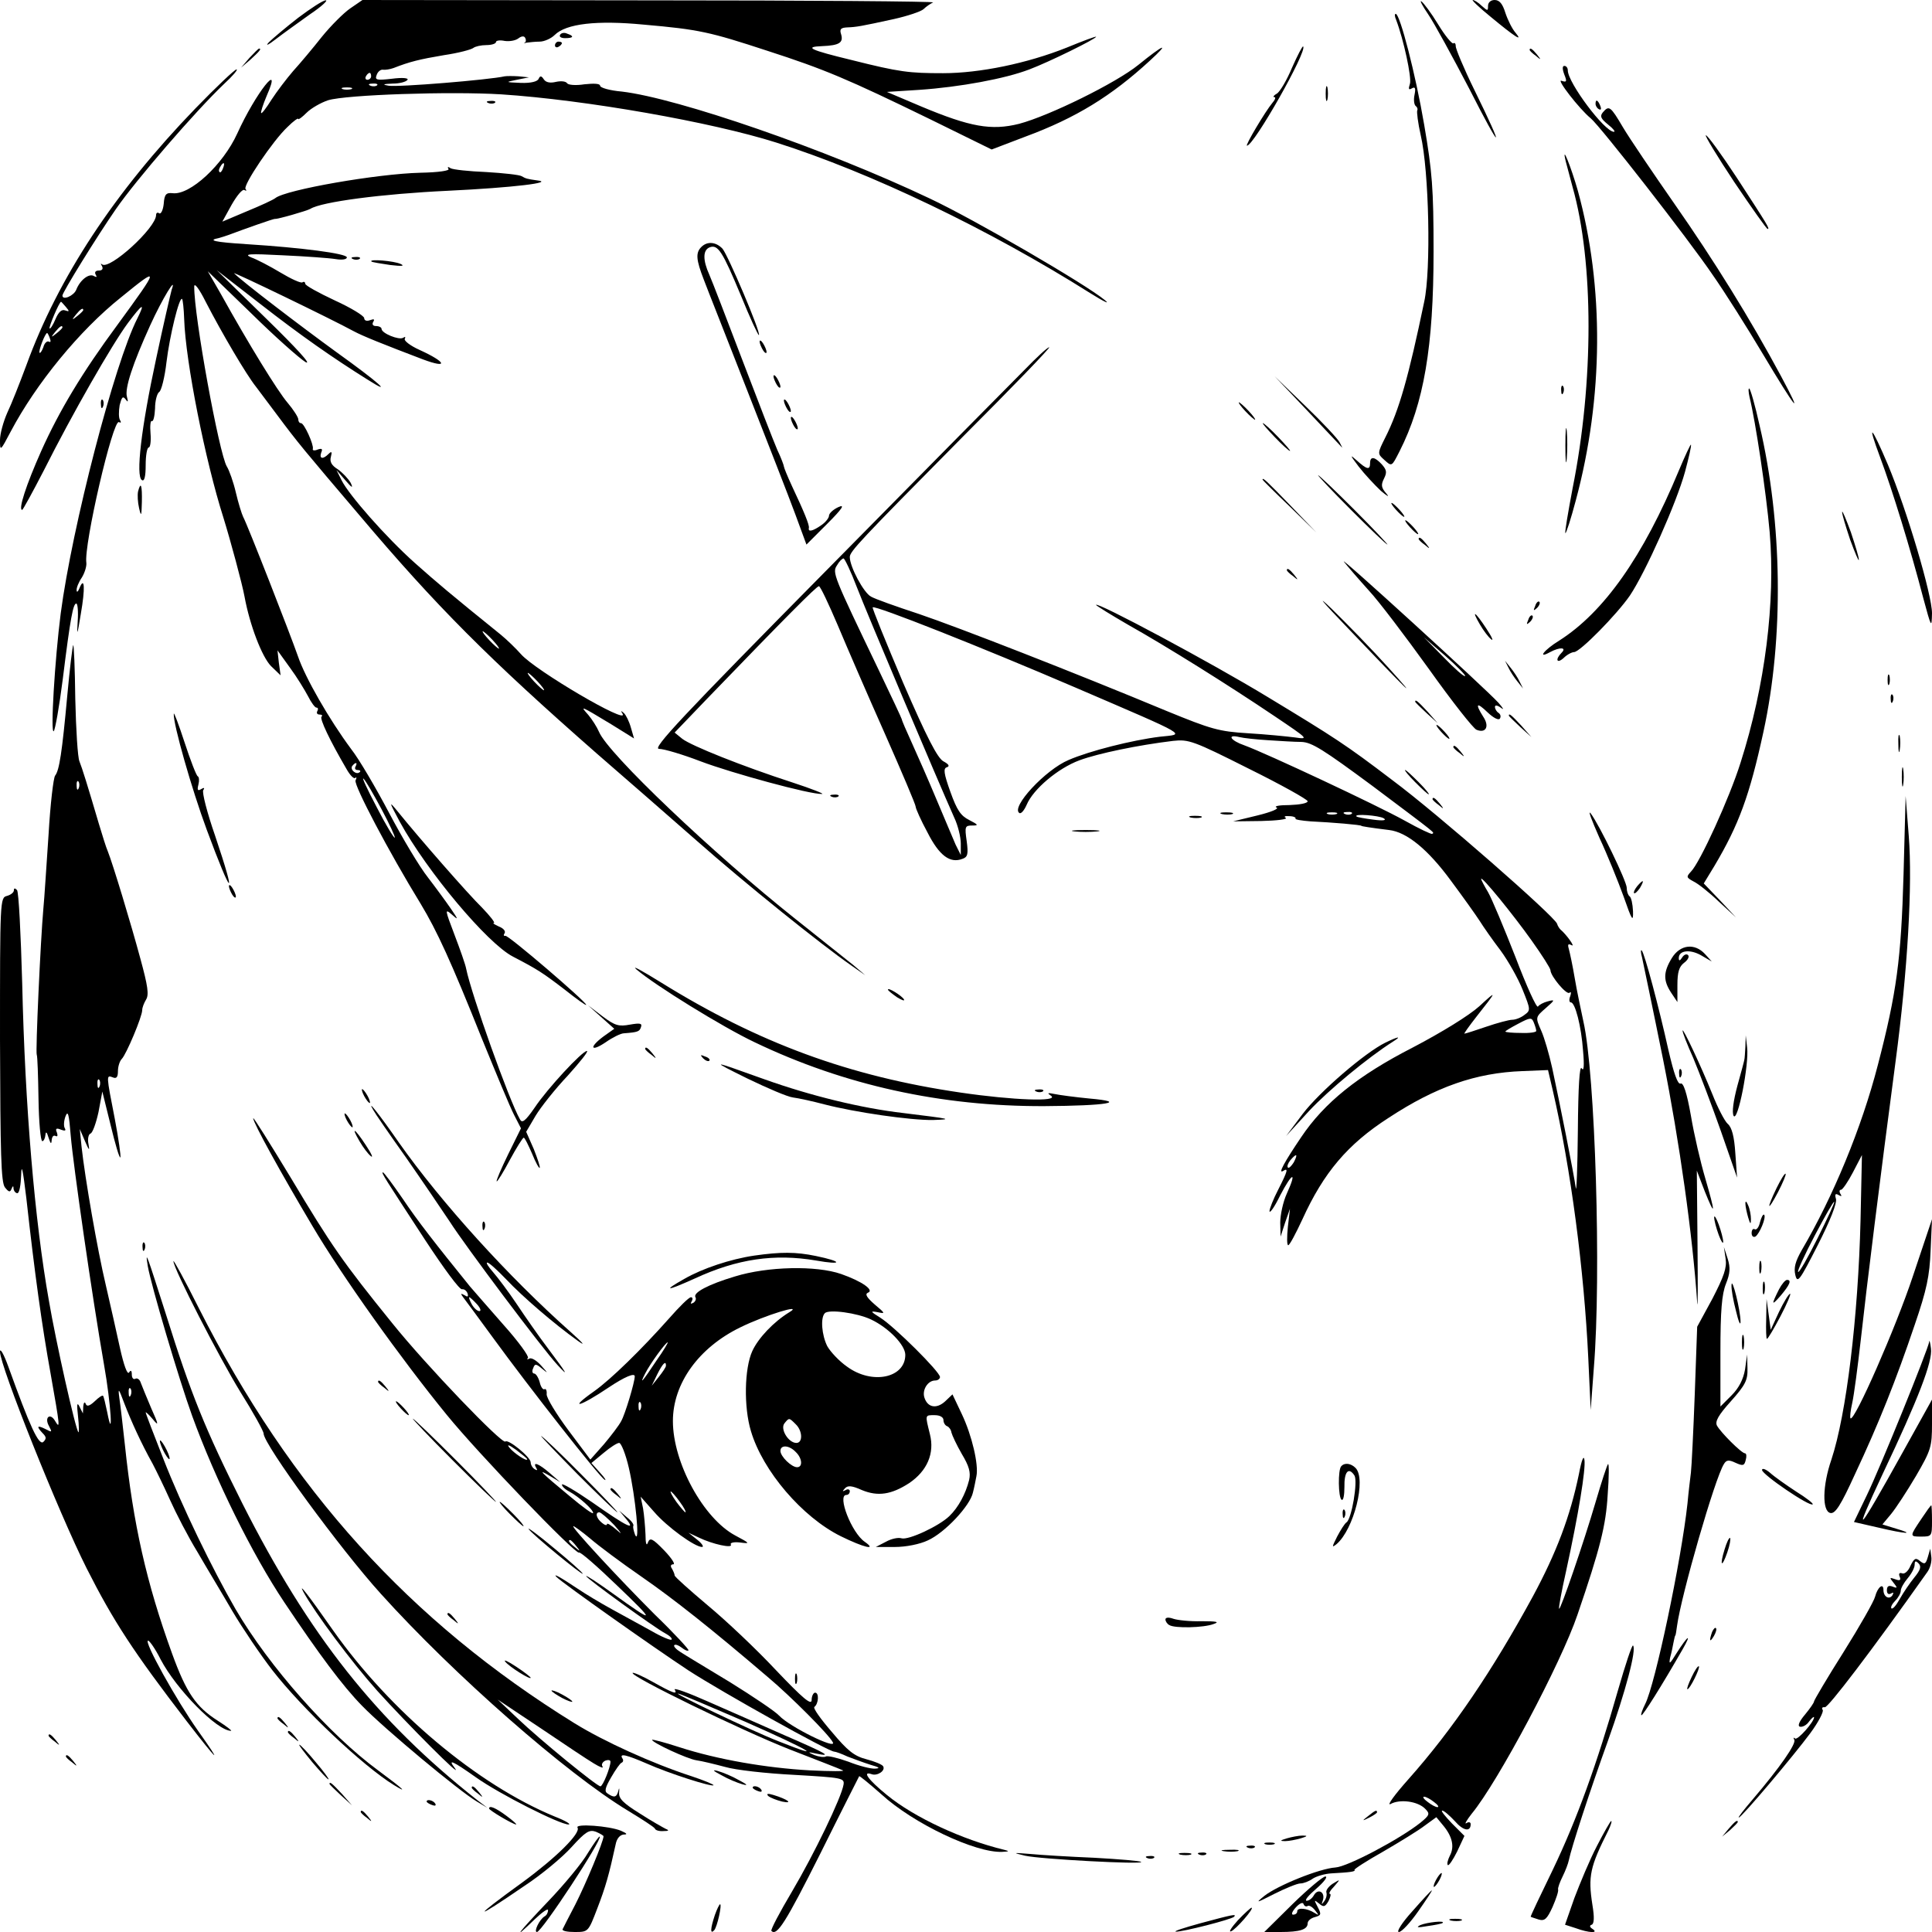 <svg version="1" xmlns="http://www.w3.org/2000/svg" width="742.667" height="742.667" viewBox="0 0 557 557"><path d="M86 5.1c-3.6 2.8-7.4 6-8.5 7.1-1.1 1.2-.2.8 2-.9 2.2-1.7 6.7-4.9 9.9-7.2 3.3-2.2 5.3-4.1 4.5-4-.8 0-4.3 2.3-7.9 5zM101 2.4c-1.9 1.3-5.6 5-8.2 8.2-2.6 3.3-6.3 7.7-8.3 9.9-1.9 2.2-4.7 5.9-6.2 8.2-1.5 2.4-2.8 4.1-3 3.9-.2-.2.5-2.4 1.6-5 4.7-10.7-3.2-.8-8.5 10.9-4.1 9-13.6 17.8-18.6 17.2-1.9-.2-2.4.3-2.6 3.1-.2 1.8-.8 3-1.3 2.7-.5-.4-.9-.1-.9.5 0 3.7-13.5 16-15.6 14.2-.4-.4-.4-.1 0 .5.4.8.1 1.3-.9 1.3s-1.3.5-.9 1.2.3.8-.5.4c-1.4-.9-4 1.1-5.1 3.9-.7 1.8-4 3.2-4 1.7 0-.9 9.8-16.8 15.4-24.9 5.8-8.4 23-28.3 31.2-36.1 2.5-2.3 4.1-4.2 3.6-4.2-.5 0-5.9 5.1-11.9 11.3-23.2 24-39.5 48.7-48.7 74-1.9 5.1-4.3 11.2-5.5 13.7-1.1 2.5-2.1 6-2.1 7.9 0 3.3.1 3.2 3.1-2.5 7.3-13.8 19.8-29.1 31.7-38.6 11.4-9.3 11.3-8.9-.9 7.8-10.2 13.8-16.8 24.8-22 36.4-4.4 9.9-6.7 17-5.5 17 .2 0 3-5.1 6.2-11.3 8.3-16.5 19.7-36.4 24.3-42.6 4.2-5.6 5.1-6.1 2.7-1.3-6.6 13-18.8 60-22.1 85.1-1.7 13.3-3 34.8-2 33.9.4-.4 1.6-7.1 2.6-15 2.2-17.8 3-21.8 3.9-21.8.4 0 .6 2.4.4 5.2-.3 4.4-.1 4 .9-2.2 1.3-7.4 1.1-11.1-.4-7.4-.4 1-.8 1.3-.8.6-.1-.7.6-2.4 1.5-3.7.8-1.3 1.4-3.2 1.3-4.2-.8-5.1 7.7-41.7 9.4-40.6.6.3.7.1.3-.6-.4-.6-.4-2.5-.1-4.3.6-2.3.9-2.7 1.7-1.7.7 1 .8.8.4-.7-.7-2.4 1.7-9.6 6.7-20.6 3.5-7.7 7.8-14.7 6.2-10.3-.3 1.1-2.4 10.1-4.5 20-4.3 19.9-5.9 33.8-4.1 34.9.7.5 1.1-.9 1.1-4.3 0-2.8.4-5.1.9-5.1.4 0 .7-1.8.5-4-.2-2.3 0-3.9.4-3.6.4.2.8-1.4.9-3.6 0-2.3.6-4.4 1.2-4.8.6-.3 1.6-4.2 2.1-8.6.9-7.5 3.7-19 4.5-18.2.2.2.5 2.8.6 5.8.4 12.3 6.1 40.9 11.3 57.2 2.1 6.8 5.4 19 6.1 22.8 1.5 8.2 5 17.3 7.6 20l2.8 2.7-.5-3.6-.4-3.6 3.6 5c2 2.7 4.3 6.5 5.2 8.2.9 1.8 2 3.3 2.4 3.3.5 0 .6.4.3 1-.3.5-.1 1 .6 1s1 .3.6.6c-.6.6 2.4 6.9 7.2 15.1 1 1.8 2.1 2.9 2.5 2.6.4-.4.5-.1.1.7-.5 1.4 9.6 20.6 18.8 35.6 4.7 7.8 8.7 16.5 17.7 39 4 9.8 8.1 19.7 9.2 21.8l2 3.9-3.7 7.5c-2 4.1-3.5 7.6-3.3 7.8.2.1 1.9-2.6 3.8-6.2 1.9-3.5 3.7-6.4 4-6.4.3 0 1.3 2.1 2.4 4.6 1 2.5 2 4.3 2.2 4.1.2-.2-.6-2.6-1.7-5.4l-2.2-5 2.7-4.6c1.5-2.5 5.7-7.8 9.3-11.6 3.5-3.9 6.1-7.1 5.5-7.1-1.3 0-11.3 10.7-15.1 16.4-2.7 3.9-3.6 4.5-4.2 3.3-3.1-5.4-14-36-15.5-43.4-.2-1.2-1.8-5.7-3.4-9.9-2.7-7.1-2.8-7.5-.8-5.8 2 1.8 2 1.6-.2-1.6-1.3-1.9-4.3-6-6.6-9-2.4-3-7.4-11.4-11.2-18.6-3.8-7.2-8.7-15.6-11-18.5-6.3-8.5-13.2-20.5-15.3-26.7-2.2-6.3-14.5-37.8-15.8-40.2-.4-.8-1.4-4-2.1-7-.7-3-1.9-6.4-2.6-7.5-2.2-3.6-9.5-43.5-9.4-51.9 0-1.2 1.4.6 3.3 4.4 4.7 9.1 11.7 21 14.5 24.5.4.5 3.1 4.1 6 8 6.1 8.2 7.8 10.2 23.7 28.9 22.3 26.4 37.4 41.5 68.5 68.8 8 6.9 21 18.3 29 25.3 13.7 12.1 35.7 29.8 44.5 35.9l4 2.8-3.4-2.9c-1.9-1.5-9.4-7.5-16.7-13.3-23.8-18.9-54.1-47.7-56.7-54-.6-1.4-2-3.6-3.1-4.9-2.4-2.7-2.5-2.8 6.6 2.7l6.6 4.1-.9-3.1c-.5-1.8-1.4-3.6-2-4.2-.9-.8-1-.7-.4.2 1.9 3.4-25.2-12.5-29.3-17.2-1.5-1.7-4.1-4.2-5.8-5.6-14.5-11.7-18.5-15.1-24.8-20.7-8.4-7.5-19-19.6-21.1-23.8l-1.5-3 2.6 3c1.9 2.2 2.3 2.4 1.5.7-.7-1.2-2.3-2.9-3.7-3.9-1.8-1.1-2.4-2.2-2-3.6.4-1.5.2-1.7-.7-.8-1.6 1.6-2.7 1.4-2.1-.4.5-1.1.2-1.3-1-.9-.9.4-1.6.3-1.4-.2.3-1.2-2.5-7.4-3.4-7.4-.5 0-.8-.5-.8-1.1 0-.6-1.4-2.8-3.1-4.8-2.9-3.4-11.2-16.9-19.2-31.3l-3.8-6.6 12.5 12.1c6.8 6.7 13.9 13 15.7 14.1 2 1-2.8-4.2-11.1-12.3L62.5 77.9 75 87.6c11.8 9.2 21 15.6 30.9 21.8 7.9 5 3.2.8-8.8-7.8C86.5 93.9 70 81.3 67.5 78.8c-.9-.8 27.9 13.1 34.5 16.7 2.6 1.4 8.6 3.8 19.9 8.1 7.5 2.8 6.8.8-.9-2.7-2.7-1.2-4.6-2.7-4.3-3.2.3-.6.1-.7-.5-.3-1.2.7-6.2-1.3-6.2-2.6 0-.4-.7-.8-1.6-.8-.9 0-1.2-.5-.8-1.2.5-.8.2-.9-.9-.5-1 .4-1.7.1-1.7-.6-.1-.7-3.9-3-8.5-5.1-4.7-2.2-8.5-4.3-8.5-4.8s-.4-.7-.8-.4c-.5.3-3.3-1-6.3-2.8-3-1.8-6.8-3.8-8.5-4.4-2.3-1-.5-1.1 9.1-.6 6.6.3 13.5.8 15.3 1.1 1.8.3 3.2.1 3.2-.5 0-1.1-13-2.8-28.8-3.8-9.4-.6-11.6-1.1-8-1.8.7-.2 2-.6 2.8-.9 4.5-1.7 13-4.7 13.3-4.6.4.2 9.2-2.3 10.2-2.9 3.2-2 20.5-4.3 39.6-5.2 18.8-.9 31.1-2.4 25.7-3-2.8-.4-3.2-.5-4.4-1.2-.6-.4-5.2-.9-10.2-1.2-5-.2-9.6-.7-10.3-1.1-.7-.5-1-.4-.6.2.4.5-2.8 1-8.1 1.1-12.5.3-38.8 4.9-41.8 7.3-.6.5-4.3 2.2-8.2 3.8l-7.1 3 2.7-4.9c1.5-2.6 3.1-4.6 3.7-4.2.5.3.7.2.3-.3-.9-.9 7.9-14 12.1-17.9 1.7-1.7 3.1-2.7 3.1-2.3 0 .3 1.1-.5 2.4-1.8 1.3-1.3 4.1-2.9 6.2-3.6 5.3-1.6 35.2-2.6 49.9-1.7 24.4 1.6 60.7 8 79.3 13.9 27.4 8.7 61.5 25.1 90.5 43.4 4 2.5 5.9 3.4 4.2 2-5.4-4.5-37.7-23.3-50.5-29.3-29.9-14.2-72.6-28.9-88.7-30.8-3.5-.3-6.3-1.1-6.3-1.7 0-.6-1.7-.7-4.5-.4-2.5.4-4.7.2-5-.3-.4-.6-1.8-.7-3.2-.4-1.6.4-2.9.2-3.5-.7-.7-1.1-1.1-1.1-1.5-.2-.3.8-2.2 1.3-5.1 1.2-4.6-.2-4.6-.2-1.2-.9l3.5-.7-3-.3c-1.6-.1-3.4-.1-4 0-4.3 1-30.9 3.2-33.5 2.7-1.9-.3-1.6-.5 1.2-.6 2 0 3.9-.5 4.3-1.1.3-.5-1.4-.7-4.5-.3-4.4.5-5 .4-4.4-1.1.3-.9 1.1-1.6 1.8-1.5.6.1 2-.1 3.1-.5 4.6-1.8 7.4-2.5 14.5-3.7 4.1-.6 7.9-1.6 8.5-2.1.5-.4 2.2-.8 3.7-.8s2.8-.4 2.8-.9c0-.4 1.1-.6 2.5-.3 1.4.2 3.1-.1 3.9-.7.9-.7 1.7-.8 2-.2.3.5.3 1.1-.1 1.4-.5.2-.2.2.5 0 .8-.1 2.5-.3 3.8-.3 1.3 0 3.3-.9 4.3-1.9 3.3-3.3 12.2-4.3 25.7-3 16 1.4 19 2.1 35.5 7.5 16.7 5.4 23.3 8.2 47.1 19.8l17.7 8.7 9.7-3.7c14.6-5.4 24.8-11.7 35.9-21.9 6-5.5 4.1-4.8-3.3 1.2-6.4 5.2-25.7 14.7-34.4 17-8 2-14.1.9-28.2-5l-9.9-4.2 9.4-.6c11.6-.8 24.7-3.2 31.7-5.9 5.6-2.1 19.2-8.8 19.2-9.4 0-.2-3.8 1.2-8.4 3.1-11.5 4.6-25.2 7.4-35.7 7.4-9.8 0-12.5-.3-26.4-3.8-12-2.9-13.8-3.8-8.5-4 5-.2 6.2-1 5.5-3.4-.5-1.5-.1-1.9 1.7-2 2.7-.1 3.9-.3 13.5-2.4 4-.9 7.9-2.2 8.6-2.9.7-.7 1.9-1.5 2.7-1.9.8-.3-35.9-.6-81.5-.6l-83-.1-3.5 2.4zm6 19.6c0 .5-.5 1-1.1 1-.5 0-.7-.5-.4-1 .3-.6.8-1 1.1-1 .2 0 .4.4.4 1zm1.7 2.6c-.3.3-1.2.4-1.9.1-.8-.3-.5-.6.6-.6 1.1-.1 1.7.2 1.3.5zm-7.4 1.1c-.7.2-1.9.2-2.5 0-.7-.3-.2-.5 1.2-.5s1.9.2 1.3.5zm-37 22.8c-.3.9-.8 1.4-1 1.1-.3-.3-.2-.9.2-1.5.9-1.6 1.5-1.3.8.4zM19 88.5c1.1 1.3 1 1.4-.2 1-1-.4-1.9.4-2.8 2.5-.7 1.7-1.5 2.9-1.7 2.7-.3-.4 2.8-7.7 3.3-7.7.1 0 .7.7 1.4 1.5zm5 .9c0 .2-.8 1-1.7 1.7-1.6 1.3-1.7 1.2-.4-.4 1.3-1.6 2.1-2.1 2.1-1.3zm-6 5c0 .2-.8 1-1.7 1.7-1.6 1.3-1.7 1.2-.4-.4 1.3-1.6 2.1-2.1 2.1-1.3zm-3.6 3.2c.3.8.2 1.2-.3.9-.5-.3-1.3.4-1.6 1.6-.4 1.1-.9 1.8-1.1 1.6-.4-.4 1.6-5.7 2.2-5.7.1 0 .5.7.8 1.6zM142 184.5c1.3 1.4 2.1 2.5 1.8 2.5-.2 0-1.5-1.1-2.8-2.5-1.3-1.4-2.1-2.5-1.8-2.5.2 0 1.5 1.1 2.8 2.5zm13 12c1.3 1.4 2.1 2.5 1.8 2.5-.2 0-1.5-1.1-2.8-2.5-1.3-1.4-2.1-2.5-1.8-2.5.2 0 1.5 1.1 2.8 2.5zM102.5 221c-.3.5-.1 1 .6 1s1 .3.6.6c-.9.9-2.8-.6-2.2-1.7.4-.5.8-.9 1.1-.9.3 0 .2.4-.1 1zm7.5 12.3c2.3 4.3 4 8 3.8 8.2-.2.2-2.6-3.7-5.2-8.8-2.7-5.1-4.4-8.8-3.8-8.2.6.5 2.9 4.5 5.2 8.8zM411.8 4.2c1.7 2.5 7 12.2 11.8 21.4 9.4 18.5 10.5 18.7 1.5.4-3.1-6.3-5.5-12.1-5.4-12.7 0-.7-.3-1.1-.7-.8-.4.2-2.4-2.2-4.4-5.5-2-3.3-4.2-6.2-4.8-6.6-.6-.4.3 1.3 2 3.8zM429.7 4.8c7 5.8 9.6 7.5 7.2 4.6-.9-1-2.2-3.6-2.9-5.7-.8-2.6-1.7-3.7-3.1-3.7-1.1 0-1.9.7-1.9 1.7 0 1.5-.1 1.5-1.8 0-1-1-2.2-1.7-2.6-1.7-.4 0 1.9 2.2 5.1 4.8zM402.5 5.7c2.2 5.8 4.5 16.6 4 18.4-.5 1.6-.4 1.9.5 1.4 1-.6 1.2-.1.8 1.9-.3 1.4-.1 2.9.4 3.2.4.3.6.9.4 1.2-.2.4.2 3.7 1 7.2 2.4 10.3 3 38.9 1 48-4.5 21.6-7.2 31.2-11.2 39.1-2.3 4.6-2.3 4.7-.4 6.4 2.3 2.1 2.2 2.1 4.5-2.4 7-13.8 9.8-30.1 9.8-57.6 0-18.3-.4-23-2.7-36.5-2.5-14.7-7-32-8.2-32-.4 0-.3.8.1 1.7z"/><path d="M161.5 10c-.4.6.3 1 1.4 1 2.5 0 2.7-.6.6-1.3-.8-.4-1.7-.2-2 .3zM160 13.1c0 .5.5.7 1 .4.6-.3 1-.8 1-1.1 0-.2-.4-.4-1-.4-.5 0-1 .5-1 1.1zM372.5 19.5c-1.5 3.6-3.5 7-4.4 7.5-.9.5-1.2 1-.7 1s.2.8-.6 1.7c-2 2.4-7.9 12.3-7.3 12.3 2 0 17.5-27.4 16.2-28.6-.2-.2-1.6 2.5-3.2 6.1zM71.9 16.7l-2.4 2.8 2.8-2.4c2.5-2.3 3.2-3.1 2.4-3.1-.2 0-1.4 1.2-2.8 2.7zM441 14.4c0 .2.8 1 1.8 1.7 1.5 1.3 1.6 1.2.3-.4s-2.1-2.1-2.1-1.3zM451 21.5c.8 2 .7 2.3-.8 1.8-1.7-.7 5.1 8.1 8.4 10.8 2.7 2.2 28.3 35 35.2 45.2 3.5 5 10 15.3 14.4 22.7 9.6 16.1 12 19 5.3 6.5-8.8-16.4-19.4-33.5-30.8-49.8-6.2-8.9-12.9-18.8-14.8-22-3.6-6.1-4-6.4-5.8-4.3-.9 1.1-.6 1.8 1.5 3.5 1.5 1.2 2.2 2.1 1.7 2.1-2.7 0-13.3-14.2-13.3-17.7 0-.7-.4-1.3-1-1.3s-.6.9 0 2.5zM382.2 27c0 1.9.2 2.7.5 1.7.2-.9.2-2.5 0-3.5-.3-.9-.5-.1-.5 1.8zM140.8 29.7c.7.3 1.6.2 1.9-.1.4-.3-.2-.6-1.3-.5-1.1 0-1.4.3-.6.6z"/><path d="M460 29.9c0 .6.4 1.3 1 1.6.6.3.7-.1.4-.9-.7-1.8-1.4-2.1-1.4-.7zM500 52.5c5 7.4 9.3 13.5 9.6 13.5.7 0 .2-.8-8.9-14.8-4.4-6.7-8.4-12.2-8.9-12.2-.4 0 3.3 6.1 8.2 13.5zM451.4 46.5c.3 1.1 1.2 4.5 2 7.5 6.1 21.6 6.1 56.2 0 86.7-1.3 6.9-2.3 12.7-2.1 13 .2.2 1.6-4.1 3-9.4 8-29.7 8.2-61.7.6-89.3-1.9-6.7-4.8-14-3.5-8.5zM202.2 71.2c-1.7 1.7-1.5 3.7.7 9.4 1 2.7 6.7 17 12.5 31.9 5.8 14.8 12.1 30.9 13.9 35.8l3.2 8.7 6-6c4.4-4.4 5.2-5.7 3.2-4.8-1.5.7-2.7 1.8-2.7 2.5 0 .6-1 1.9-2.2 2.7-2.4 1.7-3.9 2.1-3.6.8.2-.8-1.4-4.7-4.8-11.9-1.3-2.8-2.4-5.5-2.4-5.8 0-.3-.8-2.5-1.9-4.8-1-2.3-5.5-13.9-10-25.7-4.5-11.8-8.8-23-9.6-24.8-1.9-4.2-1.9-7.1.1-7.9 2.4-.9 3.7 1.2 9 13.9 2.6 6.4 5 11.6 5.2 11.4.6-.7-8.9-23-10.5-24.9-1.9-2-4.4-2.2-6.1-.5zM101.8 74.7c.7.3 1.6.2 1.9-.1.4-.3-.2-.6-1.3-.5-1.1 0-1.4.3-.6.6zM107.1 75.4c.2.2 2.7.6 5.4 1 3.4.4 4.3.3 3-.3-1.9-.9-9.3-1.5-8.4-.7z"/><path d="M219 98.5c0 .5.5 1.7 1 2.5s1 1 1 .5c0-.6-.5-1.7-1-2.5s-1-1.1-1-.5zM295.5 106.5c-3.3 3.3-29 29.3-57 57.7-42 42.5-50.6 51.7-48.5 51.7 1.4 0 6.8 1.6 12 3.6 9 3.4 31.7 9.6 35 9.4.8 0-3-1.5-8.5-3.3-14.5-4.7-29.2-10.6-31.8-12.6l-2.2-1.8 9.5-9.9c22.2-23 31.4-32.3 32.1-32.3.4 0 2.8 5.1 5.4 11.2 2.6 6.2 8.7 20.3 13.6 31.3 4.9 11.1 8.9 20.5 8.9 21.1 0 .5 1.5 3.9 3.4 7.4 3.4 6.7 6.5 9 10.1 7.6 1.5-.5 1.7-1.4 1.2-5.1-.6-4.2-.5-4.5 1.6-4.5 1.9 0 1.8-.2-.9-1.6-2.4-1.2-3.5-2.8-5.4-8.1-1.9-5.3-2.1-6.8-1-7.1.9-.3.5-.9-1-1.7-1.7-.9-4.8-6.9-11.6-22.6-5-11.8-9-21.6-8.8-21.8.6-.7 31.4 11.5 58.4 23.1 33.7 14.5 31.7 13.4 24.4 14.2-8.1 1-20.3 4.1-26.3 6.7-6.7 2.8-16.8 13.7-14.2 15.3.5.3 1.4-.8 2.1-2.4 1.9-4.5 9-10.5 15.2-12.8 5.4-2 17-4.4 27-5.6 4.5-.5 5.9 0 21.8 8 9.3 4.6 17 8.9 17 9.4 0 .6-2.4 1-5.2 1.1-2.9 0-4.6.3-3.8.7.9.3-1.4 1.3-5.5 2.3l-7 1.7 8.1-.1c4.5-.1 7.7-.5 7.1-.9-.7-.4-.2-.6 1-.5 1.2 0 2 .4 1.8.7-.2.3 1.8.6 4.3.8 6.2.3 14.7 1 14.7 1.3 0 .1 2.3.5 8 1.2 5.1.6 11.2 5.6 17.8 14.6 3.5 4.7 7.2 9.9 8.3 11.6 1 1.6 3.7 5.5 6 8.5 2.2 3 5.1 8.1 6.4 11.4 2.3 5.7 2.3 5.9.5 7.2-1 .8-2.6 1.4-3.5 1.4-.9 0-4.3.9-7.5 2s-6 2-6.3 2c-.2 0 1.3-2.1 3.4-4.8 6-7.6 6.2-8 .9-3.1-3 2.7-10.8 7.5-19.2 11.9-15.8 8.1-25.5 15.9-32.2 25.9-4.8 7.1-6.7 10.6-5.2 9.7 1.6-1 1.4-.1-1.4 5.4-1.4 2.7-2.5 5.5-2.5 6.2.1.7 1.5-1.3 3.1-4.6 3.5-6.7 4.9-7.1 1.9-.5-1.1 2.4-1.9 6.2-1.9 8.4l.1 4 1.3-4 1.4-4-.6 5.2c-.3 2.9-.3 5.3.1 5.3s2.2-3.4 4.1-7.5c6.1-13.4 13-21.6 24.8-29.2 13.7-9 25.2-13 38.6-13.5l7.4-.3 1.4 6c5.2 22.5 9 51.8 10.2 76.9l.7 15.1.9-12c2.2-26.9.4-85.1-3-100-.7-3.3-1.9-8.9-2.5-12.5-.6-3.6-1.4-7.3-1.7-8.4-.4-1.4-.2-1.6.8-1.1 1.2.7-1.5-3.1-3.2-4.5-.3-.3-.8-1-1-1.7-.8-2.2-34.2-31.5-47.5-41.4-13.4-10.2-16.5-12.2-36-24-16.1-9.8-49.4-27.6-49.4-26.5 0 .2 4.2 2.8 9.2 5.7 11.2 6.3 28.8 17.3 42.3 26.4 9.8 6.6 9.9 6.7 5.8 6.1-2.4-.3-8.4-.9-13.5-1.2-8.4-.5-10.7-1.2-23.4-6.4-26.9-11.2-60-24.1-71.5-28-6.4-2.1-12.6-4.3-13.8-5-2.1-1.1-6.1-8.6-6.1-11.4 0-1.6 2.9-4.7 32.3-34.4 14.4-14.4 25.7-26.1 25.2-26.1-.6.1-3.7 3-7 6.4zM247 169.2c2.8 7.3 23.1 55.3 28.1 66.5 1.1 2.3 1.9 5.7 1.9 7.5v3.3l-1.5-3c-.7-1.7-3.2-7.5-5.5-13s-5.5-12.8-7.1-16.3c-1.6-3.5-2.9-6.5-2.9-6.8 0-.2-3-6.6-6.6-14.1-13.2-27.5-13.5-28.2-12.1-30.3.6-1.1 1.5-2 1.9-2 .3 0 2.1 3.7 3.8 8.2zm118.5 44.2c3.3.2 7.6.5 9.7.5 3 .1 6.3 2.2 20.5 12.7 19.3 14.5 17.8 13.3 17.2 13.8-.2.2-3.8-1.5-7.9-3.8-7.9-4.4-39.9-19.4-46.2-21.7-4.1-1.4-5.2-3.3-1.5-2.4 1.2.3 4.9.7 8.2.9zm19.8 21.3c-.7.2-1.9.2-2.5 0-.7-.3-.2-.5 1.2-.5s1.9.2 1.3.5zm4.4-.1c-.3.3-1.2.4-1.9.1-.8-.3-.5-.6.6-.6 1.1-.1 1.7.2 1.3.5zm9.2 1.3c1 .6-.1.8-3 .4-2.4-.3-4.6-.7-4.8-.9-1-.9 6.5-.3 7.8.5zm42.7 35.3c3 4.2 5.4 8 5.4 8.5 0 1.7 4.7 7.3 5.5 6.5.5-.4.5.1.2 1-.4 1-.3 1.8.2 1.8 1.2 0 3 6.8 3.5 14 .4 4.4.2 6-.4 5-.6-1-1 5.1-1.1 18-.1 10.7-.4 18.1-.6 16.5-.5-3.8-4.7-24.9-6.8-34.6-.9-4.1-2.3-8.8-3.1-10.6-1.8-4.1-1.8-4 1.4-6.8 2.5-2.2 2.6-2.4.4-1.8-1.2.3-2.5 1-2.8 1.5-.4.5-3.3-5.9-6.5-14.3-3.3-8.4-6.8-16.8-7.9-18.7-1.1-1.8-2-3.6-2-3.8 0-1.1 9.2 10.2 14.6 17.8zm1.3 26c.1.4-1.9.7-4.4.6-2.5 0-4.5-.2-4.5-.4s1.7-1.2 3.8-2.3c3.4-1.8 3.8-1.8 4.4-.3.4 1 .7 2 .7 2.4zM373 335.1c-.7 1.1-1.4 1.8-1.7 1.5-.3-.3 0-1.2.7-2.1 1.8-2.1 2.3-1.9 1 .6zM223 108.5c0 .5.5 1.7 1 2.5s1 1 1 .5c0-.6-.5-1.7-1-2.5s-1-1.1-1-.5zM377 118.5c5.2 5.5 9.6 10.2 9.9 10.5.2.3-.1-.4-.7-1.5s-5-5.8-9.9-10.5l-8.8-8.5 9.5 10zM450.1 112.6c0 1.1.3 1.4.6.6.3-.7.2-1.6-.1-1.9-.3-.4-.6.2-.5 1.3zM504.4 114.5c1.7 6.8 4.8 27.5 5.8 38.9 1.7 20.1-1.3 44.3-8.4 66.5-3.2 10.2-11.7 28.8-14.3 31.4-1.4 1.5-1.3 1.7.7 2.8 1.3.6 4.6 3.2 7.3 5.8l5 4.6-4.6-4.9-4.7-4.9 3.1-5.1c7-11.8 10.1-20.2 14.1-38.6 5.9-27.1 5.5-60.2-1.1-88.3-1.3-5.9-2.7-10.7-3-10.7-.3 0-.2 1.1.1 2.5zM29.1 116.6c0 1.1.3 1.4.6.6.3-.7.2-1.6-.1-1.9-.3-.4-.6.2-.5 1.3zM226 115.5c0 .5.5 1.7 1 2.5s1 1 1 .5c0-.6-.5-1.7-1-2.5s-1-1.1-1-.5zM359 118.5c1.3 1.4 2.6 2.5 2.8 2.5.3 0-.5-1.1-1.8-2.5s-2.6-2.5-2.8-2.5c-.3 0 .5 1.1 1.8 2.5zM228 120.5c0 .5.5 1.7 1 2.5s1 1 1 .5c0-.6-.5-1.7-1-2.5s-1-1.1-1-.5zM451.3 128.5c0 4.4.2 6.1.4 3.7.2-2.3.2-5.9 0-8-.2-2-.4-.1-.4 4.3zM367.5 126c2.1 2.2 4.1 4 4.4 4 .3 0-1.3-1.8-3.4-4-2.1-2.2-4.1-4-4.4-4-.3 0 1.3 1.8 3.4 4zM542.1 132c3.4 9.1 8.6 25.9 12.4 40.5 2.3 8.5 2.4 8.7 2.5 4.3 0-5.3-7.2-29.6-12.7-42.8-4.8-11.3-6.2-12.7-2.2-2zM484 135.7c-10.3 24.8-21.6 40.8-34.5 49-4.4 2.7-6.4 5.4-2.6 3.3 2.8-1.5 4.9-1.4 3.3.2-1.9 1.9-1.4 3.3.6 1.5 1-1 2.4-1.7 3-1.7 1.7 0 12.3-10.8 16.1-16.3 4.5-6.7 13.4-26.6 15.9-35.7 1.1-4.1 1.9-7.6 1.7-7.8-.1-.2-1.7 3.2-3.5 7.5zM391.7 134.5c1.7 2.2 4.6 5.3 6.4 7 1.9 1.6 2.6 2 1.6.8-1.5-1.7-1.6-2.5-.7-4.3.9-1.8.8-2.5-.6-4.1-2.1-2.3-3.4-2.4-3.4-.4 0 2.1-.9 1.9-3.9-.8-2-1.8-1.9-1.5.6 1.8zM389.5 147c5.5 5.5 10.2 10 10.5 10 .2 0-4-4.5-9.5-10s-10.2-10-10.5-10c-.2 0 4 4.5 9.5 10zM364 138.3c0 .1 3.5 3.6 7.8 7.7l7.7 7.5-7.5-7.8c-6.9-7.1-8-8.2-8-7.4zM39.8 141.7c-.2 1-.1 3.1.3 4.8.6 2.6.7 2.3.8-1.8.1-4.8-.3-6.1-1.1-3zM402.5 147c1 1.1 2 2 2.3 2 .3 0-.3-.9-1.3-2s-2-2-2.3-2c-.3 0 .3.9 1.3 2zM531.1 147.6c-.1.5 1 4.1 2.3 8 1.4 3.8 2.5 6.4 2.5 5.8.1-.5-1-4.1-2.3-8-1.4-3.8-2.5-6.4-2.5-5.8zM406.5 152c1 1.1 2 2 2.3 2 .3 0-.3-.9-1.3-2s-2-2-2.3-2c-.3 0 .3.9 1.3 2zM409 155.4c0 .2.8 1 1.8 1.7 1.5 1.3 1.6 1.2.3-.4s-2.1-2.1-2.1-1.3zM387.5 162c1.1 1.4 4.3 5.1 7.1 8.2 2.9 3.1 10.6 13.3 17.3 22.6 6.7 9.4 12.9 17.3 13.8 17.6 2.7 1.1 3.8-1 1.9-3.8-2.4-3.8-1.9-4.3 1.3-1.2 1.7 1.6 3.1 2.3 3.5 1.8.4-.6.2-1.3-.4-1.7-.5-.3-1-1.1-1-1.7 0-.6.7-.5 1.8.3.9.7.6.1-.8-1.5-3.5-3.9-47-43.6-44.5-40.6zm34.9 32.9c-.3.3-3-2.1-6.2-5.4l-5.7-5.8 6.2 5.4c3.4 3 5.9 5.6 5.7 5.8zM371 164.4c0 .2.8 1 1.8 1.7 1.5 1.3 1.6 1.2.3-.4s-2.1-2.1-2.1-1.3zM388.5 181c17.8 18.7 21.3 22 11.8 11.5-4.5-5-11.9-12.6-16.4-17-4.7-4.5-2.7-2.1 4.6 5.5zM442.6 174.7c-.6 1.4-.5 1.5.5.6.7-.7 1-1.5.7-1.8-.3-.3-.9.2-1.2 1.2zM426.7 180.1c1 1.7 2.4 3.6 3.2 4.2.8.7.2-.7-1.4-3.1-3.2-4.9-4.5-5.7-1.8-1.1zM440.6 178.7c-.6 1.4-.5 1.5.5.6.7-.7 1-1.5.7-1.8-.3-.3-.9.2-1.2 1.2zM21.1 186c-.2.3-1 6.8-1.7 14.5-1.5 16.4-2.3 21.6-3.5 23.1-.5.6-1.4 8.3-1.9 17-.6 8.7-1.2 18.4-1.5 21.4-.8 8.9-2.3 41.4-1.9 42.1.2.3.4 6.1.5 12.7.1 6.7.6 12.2 1.1 12.2.4 0 .8-.8.9-1.8.1-1.1.4-.9.9.8.6 1.8.8 2 .9.7.1-1 .5-1.5 1.1-1.2.6.3.7-.1.4-1-.5-1.1-.2-1.4 1.2-.8 1.1.4 1.5.3 1.1-.4-.4-.6-.3-2.2.2-3.5.7-1.8 1-.5 1.5 5.7.7 8.3 6.2 46.6 9.6 66 2 11.3 2.7 22.9.9 13.6-.5-2.4-1-4.5-1.2-4.7-.2-.2-1.3.5-2.4 1.6-1.5 1.4-2.3 1.6-2.6.7-.3-.7-.6-.3-.7.8l-.1 2-1-2c-.7-1.4-.8-.6-.4 2.9.3 2.7.3 4.8.1 4.5-.8-.7-6.5-26.1-8.5-37.9-4.1-23-6.9-56.1-7.7-91.5-.4-14.3-1-26.4-1.5-26.9-.6-.6-.9-.6-.9.1 0 .6-.9 1.3-2 1.6-2 .5-2 1.3-2 41.4.1 32.9.3 41.1 1.4 42.6 1.1 1.4 1.5 1.5 1.9.5.4-1 .6-1 .6-.1.1.7.6 1.3 1.1 1.3.6 0 1-2.4 1.1-5.3.1-3.5.5-1.4 1.5 6.8 2.4 21.7 4.5 36.8 7 50.6 2.7 15.3 2.8 16.1 1.3 13.6-1.4-2.5-3.2-1.1-1.8 1.4 1 1.9.9 1.9-1 .9-2.4-1.2-2.7-.8-.8 1.2 1.1 1.1 1.1 1.6.2 2.5-1.3 1.2-3.9-4.5-10.1-21.7-1.3-3.6-2.4-5.5-2.4-4.3 0 4.1 16.9 46.4 25 62.5 7.7 15.2 13.5 24.1 28.8 44 9.1 11.8 10.7 13.2 3.3 2.8-6.3-8.9-15.8-26-14.4-26 .4 0 2.1 2.4 3.6 5.4C50.8 487 62.6 499 66.6 499c.4 0-1.3-1.3-3.8-2.9-6.3-4-9.1-8.1-13.2-19.4-7.4-20.4-11.2-37.3-13.6-60.2-.6-5.5-1.3-11.6-1.6-13.5-.4-3-.2-2.8 1.4 1.5 2 5.2 4.9 11.6 8.2 17.5 1 1.9 3.3 6.6 5 10.4 1.7 3.8 5.2 10.6 7.9 15 2.6 4.5 7.2 12.1 10.1 17.1 2.9 4.9 8.1 12.6 11.5 17 8.7 11.2 26.1 27.6 35 33.1 4.4 2.7 2.8 1.2-4.5-4.2-14-10.3-31.4-29.9-41.1-46.5-6.7-11.6-15.5-29.7-20.8-43.3-2.8-7.1-5.1-13.1-5.1-13.4 0-.2.9.6 2 1.9 1.8 2.2 1.8 1.8-.4-3.1-1.3-3-2.6-6.3-3-7.3-.3-1-1-1.5-1.6-1.2-.5.3-1-.2-1-1.2 0-1.2-.3-1.4-.8-.6-.5.7-1.5-2.1-2.6-7-1-4.5-2.8-12.7-4.1-18.2-2.4-10.1-6-30.8-7-40l-.5-5 1.5 3.5c1.2 2.8 1.4 2.9 1 .8-.3-1.4 0-2.8.6-3 .6-.2 1.6-3 2.3-6.2l1.1-5.9 2.4 9.7c1.3 5.4 2.5 9.5 2.8 9.3.2-.3-.5-5.3-1.6-11.1-2.5-12.8-2.5-12.7-.6-12 1.1.5 1.5-.1 1.5-1.8 0-1.3.5-2.9 1.1-3.5 1.3-1.3 5.9-12.2 5.9-14.1 0-.7.5-2 1.1-3 .9-1.4.5-4-1.6-11.7-2.8-10.4-8-27.5-9.4-31-.5-1.1-1.6-4.7-2.6-8-3.3-11.2-4.8-16-5.6-18-.5-1.1-1-9.2-1.2-18-.1-8.8-.4-15.8-.6-15.5zm1.6 41.2c-.3.8-.6.5-.6-.6-.1-1.1.2-1.7.5-1.3.3.3.4 1.2.1 1.9zm6 86c-.3.8-.6.5-.6-.6-.1-1.1.2-1.7.5-1.3.3.3.4 1.2.1 1.9zm9 89c-.3.8-.6.5-.6-.6-.1-1.1.2-1.7.5-1.3.3.3.4 1.2.1 1.9zM434.9 192.5c.5 1.1 1.7 2.9 2.6 4l1.6 2-1-2c-.5-1.1-1.7-2.9-2.6-4l-1.6-2 1 2zM544.2 196c0 1.4.2 1.9.5 1.2.2-.6.2-1.8 0-2.5-.3-.6-.5-.1-.5 1.3zM545.1 201.6c0 1.1.3 1.4.6.6.3-.7.2-1.6-.1-1.9-.3-.4-.6.2-.5 1.3zM408 202.3c0 .2 1.5 1.6 3.3 3.3l3.2 2.9-2.9-3.3c-2.8-3-3.6-3.7-3.6-2.9zM50.1 205.8c-.2 2.9 5.2 21.8 9.5 33.4 7.3 19.7 8.8 20.7 2.4 1.7-2.3-6.6-3.8-12.5-3.4-13.1.5-.7.2-.8-.6-.3-1 .6-1.2.3-.8-1.3.3-1.2.2-2.2-.2-2.4-.4-.2-2.1-4.6-3.8-9.8-1.7-5.2-3.1-8.9-3.1-8.2zM435 206.3c0 .2 1.5 1.6 3.3 3.3l3.2 2.9-2.9-3.3c-2.8-3-3.6-3.7-3.6-2.9zM415.5 211c1 1.1 2 2 2.3 2 .3 0-.3-.9-1.3-2s-2-2-2.3-2c-.3 0 .3.9 1.3 2zM547.3 214.5c0 2.2.2 3 .4 1.7.2-1.2.2-3 0-4-.3-.9-.5.1-.4 2.3zM419 215.4c0 .2.8 1 1.8 1.7 1.5 1.3 1.6 1.2.3-.4s-2.1-2.1-2.1-1.3zM548.3 224c0 2.5.2 3.5.4 2.2.2-1.2.2-3.2 0-4.5-.2-1.2-.4-.2-.4 2.3z"/><path d="M408 225.5c1.9 1.9 3.6 3.5 3.9 3.5.3 0-1-1.6-2.9-3.5s-3.6-3.5-3.9-3.5c-.3 0 1 1.6 2.9 3.5zM239.8 229.7c.7.3 1.6.2 1.9-.1.4-.3-.2-.6-1.3-.5-1.1 0-1.4.3-.6.6zM413 230.4c0 .2.8 1 1.8 1.7 1.5 1.3 1.6 1.2.3-.4s-2.1-2.1-2.1-1.3zM548.8 252c-.7 24.7-2 34.2-7.4 55-4.7 18.2-12.9 38-22 53.5-1.8 3.2-2.3 5-1.8 7.1.6 2.5 1.2 1.7 6.5-8.7 3.5-6.9 5.6-12.1 5.2-13.3-.4-1.3-.1-1.6.7-1.1.9.5 1.1.4.6-.3-.4-.7-.3-1.2.2-1.2.4 0 2-2.3 3.4-5l2.6-5-.4 18.7c-.7 28.2-4.1 56.1-8.4 69.1-2.6 7.5-2.7 14.9-.3 15.4 1.4.3 3-2.2 7.1-11.2 6.9-14.7 11.9-27.3 17.2-43 3.5-10.2 4.3-14.1 4.6-21.5l.4-9-5.5 16.4c-4.9 14.8-16.9 42.1-18 41-.2-.3 0-2.2.5-4.4s1.6-10.5 2.5-18.5c1.6-14.6 5.5-46 10-80 3.5-26.3 4.9-51 3.8-65l-.9-11.5-.6 22.5zM524 357c-2.8 5.6-5.3 10-5.6 9.7-.3-.2 1.9-5 4.8-10.5s5.4-9.9 5.6-9.7c.2.2-2 4.9-4.8 10.5zM115.3 237c7.8 14.2 25.2 35 32.6 38.8 7.1 3.7 8.5 4.6 14.9 9.5 3.4 2.7 6.2 4.7 6.2 4.4 0-.9-22.5-20.2-23.3-19.9-.5.1-.6-.2-.2-.8.3-.6-.4-1.4-1.7-1.9-1.3-.6-1.9-1-1.4-1 .4-.1-1.1-2-3.4-4.4-4-3.9-18-19.9-24.3-27.7-2.7-3.3-2.6-3 .6 3zM461.1 241.5c2.3 4.9 5.4 12.6 7 17 2.4 6.9 2.8 7.5 2.7 4.2-.1-2.1-.5-4-1-4.3-.4-.3-.8-1.3-.8-2.4 0-1.9-7.9-18.2-10.4-21.5-.9-1.1.3 2 2.5 7zM352.3 234.7c.9.2 2.3.2 3 0 .6-.3-.1-.5-1.8-.5-1.6 0-2.2.2-1.2.5zM343.3 235.7c.9.2 2.3.2 3 0 .6-.3-.1-.5-1.8-.5-1.6 0-2.2.2-1.2.5zM309.8 239.7c1.7.2 4.7.2 6.5 0 1.7-.2.3-.4-3.3-.4-3.6 0-5 .2-3.2.4zM472 255.5c-.7.9-1.1 1.7-.9 2 .3.2 1-.5 1.7-1.5 1.4-2.4 1-2.6-.8-.5zM66 255.5c0 .5.5 1.7 1 2.5s1 1 1 .5c0-.6-.5-1.7-1-2.5s-1-1.1-1-.5zM482 276.2c-2.5 4.1-2.5 6.5-.2 10l1.8 2.7V284c0-3.8.5-5.3 1.9-6.4 1.1-.8 1.6-1.8 1.2-2.2-.4-.5-1.2-.2-1.7.6-.7 1.1-1 1.1-1 .2 0-2.2 3.2-2.6 6.4-.8l3.1 1.8-1.9-2.1c-3-3.3-7.2-2.8-9.6 1.1zM473.4 276c.3 1.4 3.1 14.7 6.1 29.6 4.7 23.6 8.5 50.6 9.8 69.9.2 2.7.2-4.7.1-16.5l-.2-21.5 2.3 6c3.1 7.7 3.1 6.4.1-3.9-1.3-4.4-3.2-12.5-4.1-17.9-1.2-6.8-2.2-9.7-3-9.3-.8.3-1.9-2.8-3.5-9.7-2.7-12.2-6.9-28-7.7-28.7-.3-.3-.3.6.1 2zM183.5 279.5c5.4 4.6 24.8 16.6 34.1 21 25.9 12.4 53.8 18.5 83.4 18.4 18.2-.1 24.5-1.2 13-2.2-4.1-.4-8.6-1-10-1.3-2-.4-2.2-.3-1 .5 2.5 1.8-11 1.3-26-.9-32.2-4.7-58.3-14.3-86.5-31.8-5.5-3.4-8.6-5.1-7-3.7zM256 285.3c0 .3 1.2 1.2 2.6 2.2 1.5.9 2.3 1.2 2 .6-.7-1.1-4.6-3.5-4.6-2.8zM173.3 293.2l3.8 3.4-3.1 2.2c-4.3 3.2-3.7 4.6.6 1.7 2-1.4 4.4-2.6 5.3-2.6 4-.3 4.5-.5 4.9-1.8.4-1.1-.3-1.2-3.2-.7-3.2.6-4.3.3-7.9-2.4l-4.2-3.2 3.8 3.4zM485.1 297.1c-.1.4 1.3 4 3.1 8 1.7 4.1 5.3 13.5 7.9 20.9l4.7 13.5-.5-7c-.3-4.8-1-7.5-2.2-8.5-.9-.8-2.9-4.7-4.4-8.5-3.4-8.4-8.5-19.2-8.6-18.4zM399.4 300.6c-5.9 2.9-18.9 14.1-23.8 20.5l-4.8 6.4 6.6-7.2c5.7-6.1 17.1-15.5 24.2-20 2.7-1.7 1.5-1.5-2.2.3zM503.2 301.7c-.1 1.8-.2 3.5-.3 3.8 0 .2-.9 3.6-2 7.5-1.2 4.5-1.6 7.7-1.1 8.7 1.2 2 4.5-14.9 3.9-19.7l-.4-3.5-.1 3.2zM186 302.4c0 .2.8 1 1.8 1.7 1.5 1.3 1.6 1.2.3-.4s-2.1-2.1-2.1-1.3zM202.7 305.1c.7.7 1.5 1 1.8.7.3-.3-.2-.9-1.2-1.2-1.4-.6-1.5-.5-.6.5z"/><path d="M215.6 311c5.6 2.7 11.4 5.2 13 5.4 1.6.2 5.7 1.1 9.1 2 8.9 2.3 24.8 4.6 31.3 4.5 5.9-.2 5.3-.3-8.5-2-12.2-1.4-26.8-5-40-9.7-15.9-5.7-16-5.7-4.9-.2zM484.1 309.6c0 1.1.3 1.4.6.6.3-.7.2-1.6-.1-1.9-.3-.4-.6.2-.5 1.3zM105 316c.6 1.1 1.3 2 1.6 2 .2 0 0-.9-.6-2s-1.3-2-1.6-2c-.2 0 0 .9.6 2zM298.8 314.7c.7.3 1.6.2 1.9-.1.4-.3-.2-.6-1.3-.5-1.1 0-1.4.3-.6.6zM107.6 320c.4.8 4.6 6.9 9.3 13.5 4.6 6.6 10.3 15 12.7 18.6 4.6 7.2 26.6 36.5 31.1 41.4 3.5 3.8 2.8 2.6-2.9-5-2.5-3.3-6.4-8.9-8.8-12.5-2.4-3.6-5.5-7.7-6.9-9.3-1.3-1.5-2.1-2.7-1.6-2.7s2.9 2.2 5.4 4.8c4.8 5.1 13.9 12.9 20.6 17.7 2.5 1.8 1.7.8-2-2.5-17.9-15.9-37.3-37.3-49.5-54.6-5.9-8.5-9.4-12.8-7.4-9.4zM100 323c.6 1.1 1.3 2 1.6 2 .2 0 0-.9-.6-2s-1.3-2-1.6-2c-.2 0 0 .9.6 2z"/><path d="M73 322.4c0 1.3 8 15.8 17.1 31.1 8.5 14.4 25.4 38.1 38.7 54.4 9.2 11.3 37.1 40.3 38.1 39.7.4-.3 5.4 4.1 11.1 9.6 11.2 10.7 11 11.1-1.2 2.3-4.3-3.1-7.8-5.4-7.8-5.1 0 .6 19.9 15 22.8 16.5 1.3.7 2.1 1.5 1.8 1.8-.2.3-2.9-.8-5.8-2.5-2.9-1.6-8-4.4-11.3-6.2-3.3-1.8-7.8-4.5-10-6-5.1-3.4-7.3-4.6-6-3.3 2.1 2 27.4 19.9 38 26.9 9.9 6.4 40.4 23.4 42 23.4.4 0 2.1.6 3.8 1.4 1.8.7 4.8 1.8 6.7 2.4 2.5.7 2.9 1 1.3 1.1-1.2.1-4.7-.8-7.7-2-3.1-1.1-6-1.8-6.5-1.5-.5.3-2 .1-3.3-.4-2.1-.9-2-1 .7-.4 4.4.9 3.2.1-9.5-5.4-6.3-2.8-16.1-7.1-21.8-9.6-5.6-2.5-10-4.1-9.7-3.5 1 1.6-.6 1-6.3-2.2-3-1.7-5.6-2.8-5.8-2.6-.9.9 31.4 16.6 45.1 22 7.7 3 14.7 5.7 15.5 6.1.8.3-3.4.3-9.5 0-12.6-.7-26.6-3.1-37.7-6.7-4.3-1.4-7.8-2.3-7.8-2.1 0 .8 10.1 5.5 12.8 5.9 1.5.2 5.2 1.1 8.2 1.9 3 .9 12 1.9 20 2.3 13.7.8 14.5.9 14.2 2.8-.6 3.7-8.4 19.9-14.9 30.9-3.5 5.9-6.2 11-5.9 11.3 1.6 1.6 4.2-2.6 14.1-22.3 6-12.1 11.1-22.1 11.2-22.3.1-.2 3 2.2 6.4 5.2 9.3 8.5 27.1 16.9 34.8 16.6 2.1-.1 2.2-.2.6-.6-12-2.9-25.9-9.3-33.8-15.8-5.3-4.3-7.3-7-4.4-6 1.6.6 4.1-1 3.3-2.3-.3-.5-2.5-1.4-4.8-2-3.5-.9-5.4-2.4-10-7.9-3.2-3.7-5.5-6.9-5-7.2 1.2-.9 1.4-4.1.2-4.1-.5 0-1 1-1 2.1 0 1.7-2.5-.4-10.3-8.6-5.6-6-14.5-14.4-19.7-18.7-5.2-4.4-9.5-8.2-9.5-8.6 0-.4-.4-1.3-.8-2-.5-.7-.3-1.2.4-1.2s-.5-1.8-2.6-4c-3.4-3.5-4.1-3.8-4.7-2.3-.4 1.2-.7.3-.7-2.3-.1-2.3-.4-5.7-.7-7.5l-.7-3.4 3.9 4.4c3.7 4.3 11.7 10.1 13.8 10.1.6 0 0-1-1.4-2.1l-2.5-2 3 1.4c3.9 1.9 9.9 3.2 9.2 2-.3-.5.8-.8 2.6-.6 3.1.4 3 .3-1.3-2-9.2-4.9-18-21-18-33 0-10.9 7.5-21.2 19.4-27 7.1-3.5 18.5-7 14.2-4.4-4.6 2.8-9 7.5-10.7 11.2-2.3 5-2.5 16.2-.4 23.1 3.4 11.5 14.8 24.8 25.9 30.3 6.7 3.3 10.6 4.2 6.9 1.6-3.8-2.6-8-13.5-5.3-13.5.6 0 1-.5 1-1.1 0-.5-.6-.7-1.2-.3-1 .5-1 .4-.2-.5s2-.8 4.9.5c4.6 1.9 8.5 1.3 13.6-2 5.2-3.5 7.4-8.6 6-14.1-1.4-5.7-1.5-5.5 1.4-5.5 1.5 0 2.5.6 2.5 1.4 0 .8.5 1.6 1.1 1.8.5.2 1.1 1 1.2 1.8.2.8 1.5 3.6 3 6.2 2.1 3.5 2.6 5.3 2.1 7.5-1 4-3.1 7.9-5.7 10.4-3 2.9-11.8 7-13.8 6.4-.9-.3-2.9.1-4.5 1l-2.9 1.5h5.5c3.2 0 7.2-.8 9.5-1.9 4.9-2.2 12.2-10 13-13.8.4-1.5.8-3.7 1-4.7.7-3.3-1.3-11.8-4.2-17.9l-2.7-5.7-2.1 2c-2.5 2.3-5.1 1.8-6-1.1-.7-2.2 1-4.9 3.1-4.9.8 0 1.4-.5 1.4-1 0-1.5-13.1-14.5-17.2-17.1-2.9-1.8-3-2-.8-1.6 2.3.5 2.3.4-.8-2.2-2.3-2-2.9-3-2-3.4 2-.7-1.7-3.3-7.7-5.4-7.2-2.5-21.2-2.2-30.6.7-7.7 2.3-12.2 4.7-11.4 6 .3.5 0 1.2-.6 1.6-.8.4-.9.3-.5-.4s.3-1.2-.2-1.2c-.6 0-3.4 2.8-6.3 6.1-7.9 8.9-16.8 17.6-21.6 21-7.8 5.5-4.1 4.5 4.2-1.1 4.5-3 7.5-4.3 7.5-3.2 0 1.7-2.8 11-3.9 12.9-.6 1.2-2.9 4.2-5 6.7l-3.9 4.4-6.3-8.4c-3.5-4.7-6.3-9.3-6.3-10.4.1-1.1-.2-1.7-.6-1.5-.4.3-1.1-.6-1.4-2-.4-1.4-1.1-2.5-1.6-2.5s-.7-.7-.3-1.5c.5-1.4.8-1.4 2.7.2 1.7 1.4 1.6 1.2-.3-.9-1.3-1.5-2.9-2.5-3.5-2.1-.6.3-.8.3-.4-.2.4-.4-2.7-4.7-7-9.5-4.2-4.8-8.6-9.8-9.7-11.1-10.2-12.6-15.1-18.9-19.4-25.3-2.9-4.2-5.4-7.6-5.7-7.6-.6 0 .5 1.6 12.3 19.7 5.2 7.9 9.8 14.2 10.5 14 .6-.1 1.3.4 1.6 1.2.3 1 0 1.1-.9.5-1.1-.6-1.2-.5-.3.7.6.8 4.4 5.9 8.4 11.4 10.7 14.7 30.8 40.3 32.3 41.1.6.4.1-.5-1.3-2l-2.5-2.8 3.5-2.9c1.9-1.6 3.9-2.9 4.5-2.9.6 0 1.9 3.3 2.8 7.2 1.9 8.2 3.3 22.5 1.8 19.3-.4-1.1-.7-2.3-.5-2.6.2-.4-.6-1.5-1.9-2.5l-2.2-1.9 2 2.4c3 3.6.3 2.3-9.8-4.8-4.8-3.3-8.7-5.6-8.7-5.1s.9 1.4 2.1 2c2.9 1.6 6.9 5.2 6.9 6.2 0 .5-3-1.7-6.7-4.8-8.7-7.2-9.5-8.1-5.8-5.9l3 1.8-3-2.6c-3.1-2.7-5.1-3.5-3.9-1.5.4.7.3.8-.4.4s-1.2-1.3-1.2-2c0-1.5-6.5-6.8-7.3-6-.9.9-22.8-21.9-32.6-34.1-14.4-17.8-17.5-22.3-29.3-42-6-9.9-10.8-17.6-10.8-17.1zm64.5 53.6c1 1.1 1.3 2 .7 2-.6 0-1.6-.9-2.2-2-.6-1.1-.9-2-.7-2 .2 0 1.2.9 2.2 2zm113.6 4.4c5.1 2.4 9.9 7.4 9.9 10.2 0 6.7-9.6 8.7-16.8 3.4-2.3-1.6-4.8-4.3-5.7-5.9-1.6-3.2-2-8.2-.7-9.5 1.1-1.2 9.3-.1 13.3 1.8zm-61.8 11.8c-4.1 6.2-5.1 7.3-3.3 3.8 1.4-2.8 5.9-9 6.5-9 .2 0-1.2 2.4-3.2 5.2zm2.7 1.5c0 .5-1 1.9-2.1 3.3l-2 2.5 1.6-3.3c1.5-3 2.5-4.1 2.5-2.5zm-7.3 12.5c-.3.8-.6.5-.6-.6-.1-1.1.2-1.7.5-1.3.3.3.4 1.2.1 1.9zm44.7 4.4c2 1.9 2.1 5.4.2 5.4-2.3 0-4.8-4.1-3.4-5.7 1.3-1.6 1.3-1.6 3.2.3zM152 420.7c0 .8-3.8-1.7-5.1-3.3-.9-1.1-.2-.9 1.9.6 1.7 1.3 3.2 2.5 3.2 2.7zm77.4-2.1c1.9 1.8 2.1 4.4.4 4.4-1.6 0-4.8-3.1-4.8-4.7 0-1.8 2.5-1.7 4.4.3zM196 433c1.2 1.6 1.9 3 1.6 3-.2 0-1.4-1.4-2.6-3-1.2-1.7-1.9-3-1.6-3 .2 0 1.4 1.3 2.6 3zm-18.9 6.7c2.2 2.5 2.4 2.9.7 1.4-1.6-1.4-2.8-2.1-2.8-1.7 0 .5-.7.3-1.5-.4-1.6-1.3-2-3-.7-3 .4 0 2.4 1.7 4.3 3.7zm-6.9 3.9c2.3 2 9 7 14.8 11 9.1 6.3 20 14.9 36.6 29.1 6.3 5.3 17.4 16.4 18.5 18.6 1.3 2.3-12.4-4.4-15.5-7.7-1.1-1.2-7.5-5.5-14.1-9.6-6.6-4-13.1-7.9-14.3-8.7-1.3-.8-2.1-1.7-1.8-2 .3-.3 1.2 0 2.1.7.9.7 1.7 1.1 2 .8.2-.2-4.1-4.9-9.7-10.3-10.4-10.4-24.4-25.5-23.5-25.5.3 0 2.5 1.6 4.9 3.6zm-4.1 2.1c1.3 1.6 1.2 1.7-.3.4-1.7-1.3-2.2-2.1-1.4-2.1.2 0 1 .8 1.7 1.7zm48.8 50.7c18.4 8.1 23.8 11.3 9.5 5.6-7.5-2.9-31.2-14.3-28.8-13.7.7.1 9.3 3.8 19.3 8.1z"/><path d="M103.7 329.1c1 1.7 2.4 3.6 3.2 4.2.8.7.2-.7-1.4-3.1-3.2-4.9-4.5-5.7-1.8-1.1zM512.2 342.5c-3 6.2-2.7 7.1.4 1.2 1.4-2.7 2.4-5.1 2.2-5.3-.3-.2-1.4 1.7-2.6 4.1zM503.2 347c0 .8.4 2.6.8 4 .6 2 .8 2.1.8.5 0-1.1-.3-2.9-.8-4-.5-1.2-.8-1.4-.8-.5zM494.2 351c0 .8.6 3.1 1.3 5 .7 1.9 1.3 2.8 1.3 2 0-.8-.6-3.1-1.3-5-.7-1.9-1.3-2.8-1.3-2zM507.4 352.4c-.3 1.4-1 2.3-1.5 2-.5-.3-.9.2-.9 1.1 0 .9.5 1.3 1.1 1 1.2-.8 3.2-5.6 2.5-6.3-.3-.2-.8.7-1.2 2.2zM139.1 353.6c0 1.1.3 1.4.6.6.3-.7.2-1.6-.1-1.9-.3-.4-.6.2-.5 1.3zM41.1 359.6c0 1.1.3 1.4.6.6.3-.7.2-1.6-.1-1.9-.3-.4-.6.2-.5 1.3zM497.5 362.9c.4 2.6-.5 5.1-3.8 11.5l-4.4 8.1-.7 19.5c-.4 10.7-.9 20.8-1.1 22.5-.2 1.6-.7 5.7-1 9-1.8 16.5-9.3 52.1-12.2 57.8-.8 1.6-1.3 3-1.1 3.2.3.4 6-8.7 11.9-19 2.8-4.9 1.5-4-1.8 1.2-1.9 3.1-2.2 3.3-1.8 1.2.4-1.4.8-3.4 1-4.5.2-1 .4-1.9.5-1.9.1 0 .3-1.3.5-2.8 1.2-8.8 10.9-42.5 13.5-46.6.7-1.2 1.4-1.3 3.3-.4 2.2 1 2.6.9 3-.8.3-1 .2-1.9-.2-1.9-1 0-7-6-8.1-8-.6-1.2.4-3 4-7 4.2-4.7 4.9-6.1 4.8-9.5l-.1-4-.6 4.3c-.5 2.9-1.8 5.4-3.9 7.5l-3.2 3.2v-15.7c0-11.9.4-16.7 1.6-19.7 1.2-3 1.3-4.6.5-7.2l-1.1-3.4.5 3.4zM217.4 362c-6.8 1-14.9 3.7-20.1 6.7-6.4 3.6-5.2 3.6 3-.1 12.3-5.7 23-7.2 34.9-5.2 7.9 1.4 7.8.3 0-1.3-5.8-1.2-10.1-1.2-17.8-.1zM42.6 365c1 5.7 9 32.7 12.8 43.2 6.7 18.4 17.3 39.9 26.6 53.8 9.9 14.8 16.8 24.1 22.4 29.8 6.4 6.6 28 24.6 33.1 27.6l3 1.8-3-2.3c-29-22.9-48.4-47.4-67.6-85.4-10.7-21.3-14.9-31.7-22-54.4-5.6-17.5-6.1-19.1-5.3-14.1zM50 363.6c0 2.1 13.1 27.6 19.3 37.7 3.7 5.9 6.7 11.3 6.7 12 0 3.1 22.2 33.4 33.8 46.2 21.1 23.4 53.5 51.8 71.2 62.5 4.1 2.5 7.7 4.8 7.8 5.2.2.5 1.3.8 2.5.7 1.5 0 1.7-.2.7-.6-.8-.4-4.2-2.3-7.6-4.5-4.8-3-6.1-4.3-5.9-6.1.1-1.2 0-1.4-.2-.5-.5 2-1.2 2.2-3.1.9-1-.6-.8-1.6 1-4.7 1.2-2.1 2.6-4.1 3-4.2.5-.2.6-.8.2-1.3-.9-1.5 1.2-1 7.2 1.6 6.3 2.8 18.5 6.7 19.1 6.2.2-.2-2.7-1.4-6.3-2.6-11.4-3.7-25.4-10.1-33.8-15.3-47.5-29.4-81.8-67.3-108.3-119.7-4-8-7.3-14-7.3-13.5zm121.2 144.8c1.8 1.1 2.9 1.5 2.5.9-.4-.6 0-1.3.8-1.7.8-.3 1.5-.2 1.5.3 0 1.6-2.2 7.1-2.9 7.1-1 0-17.3-13.3-23.8-19.5l-5.8-5.5 12.3 8.2c6.8 4.6 13.7 9.2 15.4 10.2zM507.2 365.5c0 1.6.2 2.2.5 1.2.2-.9.2-2.3 0-3-.3-.6-.5.1-.5 1.8z"/><path d="M499.2 370.5c-.1 1.1.5 4.5 1.3 7.5.7 3 1.3 4.4 1.3 3 0-3.2-2.5-13.2-2.6-10.5zM508.2 371.5c0 1.6.2 2.2.5 1.2.2-.9.2-2.3 0-3-.3-.6-.5.1-.5 1.8zM512.9 371.7c-2.3 4.6-2.2 4.9.5 1.8 2.6-3.1 3.2-4.5 1.8-4.5-.5 0-1.5 1.2-2.3 2.7z"/><path d="M512.9 378.2l-2.4 5.2-.6-4.5-.6-4.4-.1 5.7c-.1 3.2 0 5.8.2 5.8.3 0 2-2.9 3.9-6.5s3.1-6.5 2.8-6.5c-.4 0-1.8 2.3-3.2 5.2zM502.2 387c0 1.9.2 2.7.5 1.7.2-.9.2-2.5 0-3.5-.3-.9-.5-.1-.5 1.8zM556.2 386.8c-.3 2.2-14.2 36.5-18 44.3l-3.7 7.7 7 1.6c8 1.9 10.9 2 5.1.3l-3.9-1.2 2.5-3c1.4-1.7 4.6-6.6 7.2-11 4.3-7.4 4.6-8.4 4.6-15v-7l-8.5 15.3c-13.1 23.6-14.8 25.5-5.7 6.1 10.3-21.7 14.4-32.4 13.9-36.1-.2-1.8-.5-2.7-.5-2zM109 398.4c0 .2.8 1 1.8 1.7 1.5 1.3 1.6 1.2.3-.4s-2.1-2.1-2.1-1.3zM115.5 406c1 1.1 2 2 2.3 2 .3 0-.3-.9-1.3-2s-2-2-2.3-2c-.3 0 .3.9 1.3 2zM130.5 421c6.6 6.6 12.2 12 12.5 12 .2 0-4.9-5.4-11.5-12s-12.2-12-12.5-12c-.2 0 4.9 5.4 11.5 12zM166.5 425c6 6 11.2 11 11.5 11 .2 0-4.5-5-10.5-11-6-6.1-11.2-11-11.5-11-.2 0 4.5 4.9 10.5 11zM46.1 415.5c0 .5.6 2.1 1.4 3.5.8 1.4 1.4 2 1.4 1.5 0-.6-.6-2.1-1.4-3.5-.8-1.4-1.4-2.1-1.4-1.5zM455.2 425c-2.5 12.1-6.4 22.5-13.3 35.3-11.6 21.3-23 38.2-35.8 52.6-4.1 4.6-6.4 7.8-5.2 7.2 2.7-1.5 7.9-.8 10 1.4 1.4 1.4 1.3 1.8-1.4 4-5.9 4.7-21 12.7-24.5 12.9-4.6.3-16.7 5.2-20.5 8.2-2.7 2.2-2.4 2.1 2.9-.6 3.2-1.6 6.6-3 7.5-3 .9 0 2.5-.6 3.6-1.4 1.1-.7 3.5-1.4 5.3-1.5 5.4-.3 7.1-.5 6.7-1-.2-.2 3.5-2.6 8.3-5.3 4.8-2.8 10.2-6.1 12-7.5l3.3-2.4 1.9 2.3c2.7 3.2 3.4 6.2 2 8.8-.6 1.2-.9 2.4-.6 2.7.3.3 1.5-1.5 2.7-3.9l2.1-4.5-3.6-3.6c-2-2.1-3.3-3.7-2.8-3.7s2.1 1.4 3.6 3c2.5 2.9 4.6 3.2 4.6.9 0-.6-.6-.7-1.2-.3-.7.5 0-.8 1.5-2.7 7.6-9.2 25.8-43.5 30.5-57.4 6.5-19 8.2-25.7 8.7-34.6.4-5.2.4-9.1.1-8.8-.3.3-1.9 5.2-3.6 11-3.4 11.6-10.1 31.1-10.5 30.7-.2-.2.7-5 2-10.8 3.6-16.5 5.7-29.4 5.3-32.1-.2-1.5-.8-.1-1.6 4.1zm-41.8 94.5c1.1.8 1.6 1.5 1 1.5-.5 0-1.8-.7-2.8-1.5-1.1-.8-1.6-1.5-1-1.5.5 0 1.8.7 2.8 1.5zM386.7 422.7c-1 .9-.9 9.1.1 9.7.5.3.8-1.4.8-3.7-.1-4.4 1.2-5.9 2.9-3.3 1 1.7-.8 12.5-2.3 13.5-.5.3-1.7 2.2-2.7 4.1-1.5 3-1.6 3.3-.2 2.2 5-4.2 8.7-18.8 5.5-22-1.3-1.3-3.1-1.6-4.1-.5zM508 423.8c0 1.3 13.8 10.7 14.6 9.9.3-.2-1.9-1.9-4.8-3.7-2.9-1.9-6.3-4.3-7.5-5.4-1.3-1.1-2.3-1.4-2.3-.8zM176 429.4c0 .2.8 1 1.8 1.7 1.5 1.3 1.6 1.2.3-.4s-2.1-2.1-2.1-1.3zM147 436.5c1.9 1.9 3.6 3.5 3.9 3.5.3 0-1-1.6-2.9-3.5s-3.6-3.5-3.9-3.5c-.3 0 1 1.6 2.9 3.5z"/><path d="M554 437.8c-3.5 5.2-3.5 5.2-.1 5.2 3 0 3.1-.1 3.1-4.5 0-2.5-.1-4.5-.2-4.5-.2 0-1.4 1.7-2.8 3.8zM387.1 436.6c0 1.1.3 1.4.6.6.3-.7.2-1.6-.1-1.9-.3-.4-.6.2-.5 1.3zM152.4 440.8c.8 1.4 15.6 13.5 15.6 12.9 0-.3-3.7-3.6-8.2-7.3-4.4-3.7-7.8-6.2-7.4-5.6zM497.2 446.7c-1.5 4.8-.8 5.5.8.8.7-2 1-3.8.8-4.1-.3-.2-1 1.3-1.6 3.3zM555.8 448.9c-.6 2-.9 2.2-2.2 1.2-1.3-1.1-1.7-.9-2.8 1.3-.6 1.5-1.7 2.5-2.4 2.2-.8-.3-1.1.1-.7 1 .4 1 0 1.2-1.3.7-1.7-.6-1.7-.5-.5 1s1.2 1.7-.3 1.1c-1.1-.4-1.6-.1-1.6 1.1 0 1 .5 1.3 1.2.9s.8-.3.4.5c-.9 1.4-2.6.5-2.6-1.5 0-2.2-1.7-.8-2.4 1.9-.3 1.3-4.4 8.5-9.1 16-4.7 7.4-8.5 13.9-8.5 14.2 0 .4-1.2 2.1-2.6 3.8-1.7 2-2.2 3.3-1.5 3.5.7.2 1.9-.4 2.6-1.4.8-1.1 1.5-1.6 1.5-1.3 0 1.3-4.8 6.8-5.5 6.1-.5-.4-.5-.2-.2.4.6 1.1-4 7.8-12.1 17.3-2.4 2.8-4.2 5.1-3.9 5.1.8 0 15.7-17.7 20.6-24.3 2.3-3.1 3.9-6.2 3.6-6.7-.4-.6-.1-.9.6-.8.9.2 13.3-16 29.5-38.9.9-1.2 1.4-3.2 1.2-4.5l-.3-2.3-.7 2.4zm-3.9 5.9c-1.3 1.6-3.2 4.4-4.2 6.2-1 1.8-2 3-2.4 2.7-.3-.3.2-1.3 1.1-2.2.9-.9 1.6-2.2 1.6-2.9 0-.7.9-2.3 2-3.6 1.1-1.3 2-3 2-3.9 0-1.1.3-1.2 1.1-.4.9.9.6 1.9-1.2 4.1zM87.5 459c3.3 6 13.8 20.1 21.3 28.5 8.4 9.3 25.2 26.2 22.3 22.2-2.1-2.7-.7-2.1 6.1 2.7 6.9 4.9 24.2 13.6 26.7 13.6.9 0-.9-1.1-4-2.3-22.3-9.2-47.4-30.3-63.9-53.7-7.2-10.3-10.2-14.1-8.5-11zM129 465.4c0 .2.8 1 1.8 1.7 1.5 1.3 1.6 1.2.3-.4s-2.1-2.1-2.1-1.3zM336 466.9c0 .5.5 1.3 1.1 1.6 1.5 1 10 .8 12.8-.3 1.8-.6.9-.8-3.5-.8-3.3.1-6.9-.3-8.1-.7-1.4-.5-2.3-.4-2.3.2zM493.6 470.5c-.9 2.6-.7 3.2.5 1.2.6-1 .9-2.1.6-2.3-.2-.3-.7.2-1.1 1.1zM466.5 487.2c-6.1 21.4-11.9 37.4-18.8 51.8-3.6 7.4-6.5 13.5-6.4 13.6.1.1 1.1.4 2.3.8 1.7.5 2.4-.1 4-3.6 1-2.3 1.8-4.6 1.6-5.1-.1-.4.5-2.1 1.3-3.7s1.6-3.7 1.8-4.7c.7-3.5 6.1-20.1 11.3-34.5 5-14 8.3-26.3 7.2-27.4-.3-.2-2.2 5.5-4.3 12.8zM145.7 479.1c1.2 1.5 7.3 5.3 7.3 4.6 0-.2-1.9-1.7-4.2-3.2-2.4-1.6-3.8-2.2-3.1-1.4zM487.7 483.5c-.9 1.9-1.5 3.5-1.2 3.5.7 0 3.7-6.1 3.3-6.6-.3-.2-1.2 1.2-2.1 3.1zM229.2 484c0 1.4.2 1.9.5 1.2.2-.6.2-1.8 0-2.5-.3-.6-.5-.1-.5 1.3zM159 487.4c0 .3 1.4 1.2 3 2.1 1.7.9 3 1.3 3 1.1 0-.3-1.3-1.2-3-2.1-1.6-.9-3-1.3-3-1.1zM80 495.4c0 .2.8 1 1.8 1.7 1.5 1.3 1.6 1.2.3-.4s-2.1-2.1-2.1-1.3zM83 499.4c0 .2.8 1 1.8 1.7 1.5 1.3 1.6 1.2.3-.4s-2.1-2.1-2.1-1.3zM14 500.4c0 .2.8 1 1.8 1.7 1.5 1.3 1.6 1.2.3-.4s-2.1-2.1-2.1-1.3zM90 508c2.3 2.7 4.4 5 4.7 5 .3 0-1.4-2.3-3.7-5-2.3-2.8-4.4-5-4.7-5-.3 0 1.4 2.2 3.7 5zM19 506.4c0 .2.8 1 1.8 1.7 1.5 1.3 1.6 1.2.3-.4s-2.1-2.1-2.1-1.3zM208 511.8c1.9 1.1 4.6 2.2 6 2.6 1.8.5 1.5.1-1-1.2-1.9-1.1-4.6-2.2-6-2.6-1.8-.5-1.5-.1 1 1.2zM95 514.3c0 .2 1.5 1.6 3.3 3.3l3.2 2.9-2.9-3.3c-2.8-3-3.6-3.7-3.6-2.9zM136 515.4c0 .2.8 1 1.8 1.7 1.5 1.3 1.6 1.2.3-.4s-2.1-2.1-2.1-1.3zM217 515.4c0 .2.7.7 1.6 1 .8.3 1.2.2.9-.4-.6-1-2.5-1.4-2.5-.6zM221.5 517.8c.6.5 2.4 1.2 4 1.6 3.4.7 1.5-.7-2.5-1.9-1.6-.5-2.2-.4-1.5.3zM123 519.4c0 .2.7.7 1.6 1 .8.3 1.2.2.9-.4-.6-1-2.5-1.4-2.5-.6zM141 521.4c0 .5 6.9 4.6 7.8 4.6.3 0-.9-1.1-2.8-2.5-3.1-2.3-5-3.1-5-2.1zM104 522.4c0 .2.8 1 1.8 1.7 1.5 1.3 1.6 1.2.3-.4s-2.1-2.1-2.1-1.3zM394.4 523.6c-1.8 1.4-1.8 1.5.4.4 1.2-.6 2.2-1.3 2.2-1.5 0-.8-.5-.6-2.6 1.1zM460.4 532.2c-2.1 4-4.9 10.8-6.5 15l-2.7 7.7 3.1 1c3.8 1.4 6.8 1.5 4.8.2-.8-.5-.9-1-.2-1.2.7-.3.8-2.1.2-5.7-1.3-8.3-.7-11 4.6-21.5.7-1.5 1.1-2.7.8-2.7-.2 0-2.1 3.3-4.1 7.2zM498.4 527.2l-1.9 2.3 2.3-1.9c1.2-1.1 2.2-2.1 2.2-2.3 0-.8-.8-.2-2.6 1.9zM166.5 526.9c1 1.6-6.2 8.7-15.9 15.8-14.8 10.7-14.4 11.3.6 1 4.9-3.2 11-8.3 13.6-11.2 4-4.4 5.1-5.1 7-4.4 1.2.5 2.2 1.1 2.2 1.3 0 1.5-5.2 13.9-8.1 19.6-1.9 3.6-3.5 6.8-3.7 7.2-.2.5 1.4.8 3.5.8 3.9 0 3.9 0 6.5-6.8 2.4-6.2 3.4-9.8 5.3-18.5.3-1.6 1.2-2.7 2.3-2.8 1.2 0 1-.3-.8-1.1-3.4-1.4-13.3-2.1-12.5-.9z"/><path d="M169.5 534.2c-1.6 2.8-6.8 9.1-11.5 14-8.5 8.9-10.9 12-3.8 5.1 2.1-2 3.8-3.2 3.8-2.6 0 .7-.4 1.5-1 1.8-1.5.9-3.2 4.5-2.2 4.5 1.4 0 18.9-26.7 18.1-27.5-.2-.2-1.7 2-3.4 4.7zM371 530c-2 .6-2.1.8-.5.8 1.1 0 3.1-.4 4.5-.8 2-.6 2.1-.8.5-.8-1.1 0-3.1.4-4.5.8zM364.8 531.7c.6.2 1.8.2 2.5 0 .6-.3.1-.5-1.3-.5-1.4 0-1.9.2-1.2.5zM359.8 532.7c.7.3 1.6.2 1.9-.1.4-.3-.2-.6-1.3-.5-1.1 0-1.4.3-.6.6zM352.8 533.7c1.2.2 3 .2 4 0 .9-.3-.1-.5-2.3-.4-2.2 0-3 .2-1.7.4zM295.5 535c4.3 1 34.3 2.6 33.5 1.8-.3-.3-6.3-.8-13.5-1.2-7.1-.3-15.5-.8-18.5-1.1-5.1-.4-5.2-.4-1.5.5zM340.3 534.7c.9.2 2.3.2 3 0 .6-.3-.1-.5-1.8-.5-1.6 0-2.2.2-1.2.5zM345.8 534.7c.7.3 1.6.2 1.9-.1.4-.3-.2-.6-1.3-.5-1.1 0-1.4.3-.6.6zM330.8 535.7c.7.3 1.6.2 1.9-.1.4-.3-.2-.6-1.3-.5-1.1 0-1.4.3-.6.6zM414 542c-.6 1.1-.8 2-.6 2 .3 0 1-.9 1.6-2 .6-1.1.8-2 .6-2-.3 0-1 .9-1.6 2zM372.6 549l-8.1 8h4.7c5.5 0 7.8-.7 7.8-2.5 0-.7.9-1.5 2.1-1.8 1.8-.5 1.9-.8.8-2.9-1.1-2.1-1.1-2.2.4-1 1.3 1.1 1.7 1 2.7-.7.6-1.2.8-2.1.4-2.1s.1-1 1.2-2.1c1.9-2.2 1.9-2.2-.4-.8-1.2.8-2 1.9-1.8 2.5.2.6 0 1.7-.6 2.5-.8 1.1-.9 1.1-.4-.3.7-2.3-1.4-3.5-2.6-1.4-.5.9-1.4 1.6-2.1 1.6-.7-.1.6-1.6 2.8-3.5 2.2-1.9 3.4-3.5 2.6-3.5-.7 0-5 3.6-9.5 8zm4.4.5c.4-.3 1.4.3 2.1 1.2 1.2 1.5 1.2 1.6-.1.8-2.2-1.4-5-1.6-5-.5 0 .6-.5 1-1.2 1-.6 0-.3-.9.8-2.1 1-1.1 2-1.6 2.2-1 .2.6.7.9 1.2.6zM407.2 551c-3 3.3-4.7 6-3.9 6 .8 0 3.3-2.7 5.6-6s4.1-6 3.9-6c-.2 0-2.7 2.7-5.6 6zM206.1 552.1c-1.3 3.9-1.4 5.7-.2 4.4.9-1 2.3-7.5 1.7-7.5-.2 0-.9 1.4-1.5 3.1zM356.9 553.6c-1.8 2-2.8 3.5-2 3.2 1.3-.4 6.9-6.8 5.9-6.8-.2 0-2 1.6-3.9 3.6zM346 554.5c-4.7 1.3-7.8 2.3-7 2.4 1.9.1 16-3.5 16.8-4.3.8-.9-.5-.6-9.8 1.9zM418.3 553.7c.9.2 2.3.2 3 0 .6-.3-.1-.5-1.8-.5-1.6 0-2.2.2-1.2.5zM409.5 555c-1.4.7-.8.8 2 .3 2.2-.3 4.2-.7 4.4-.9.9-.8-4.5-.2-6.4.6z"/></svg>